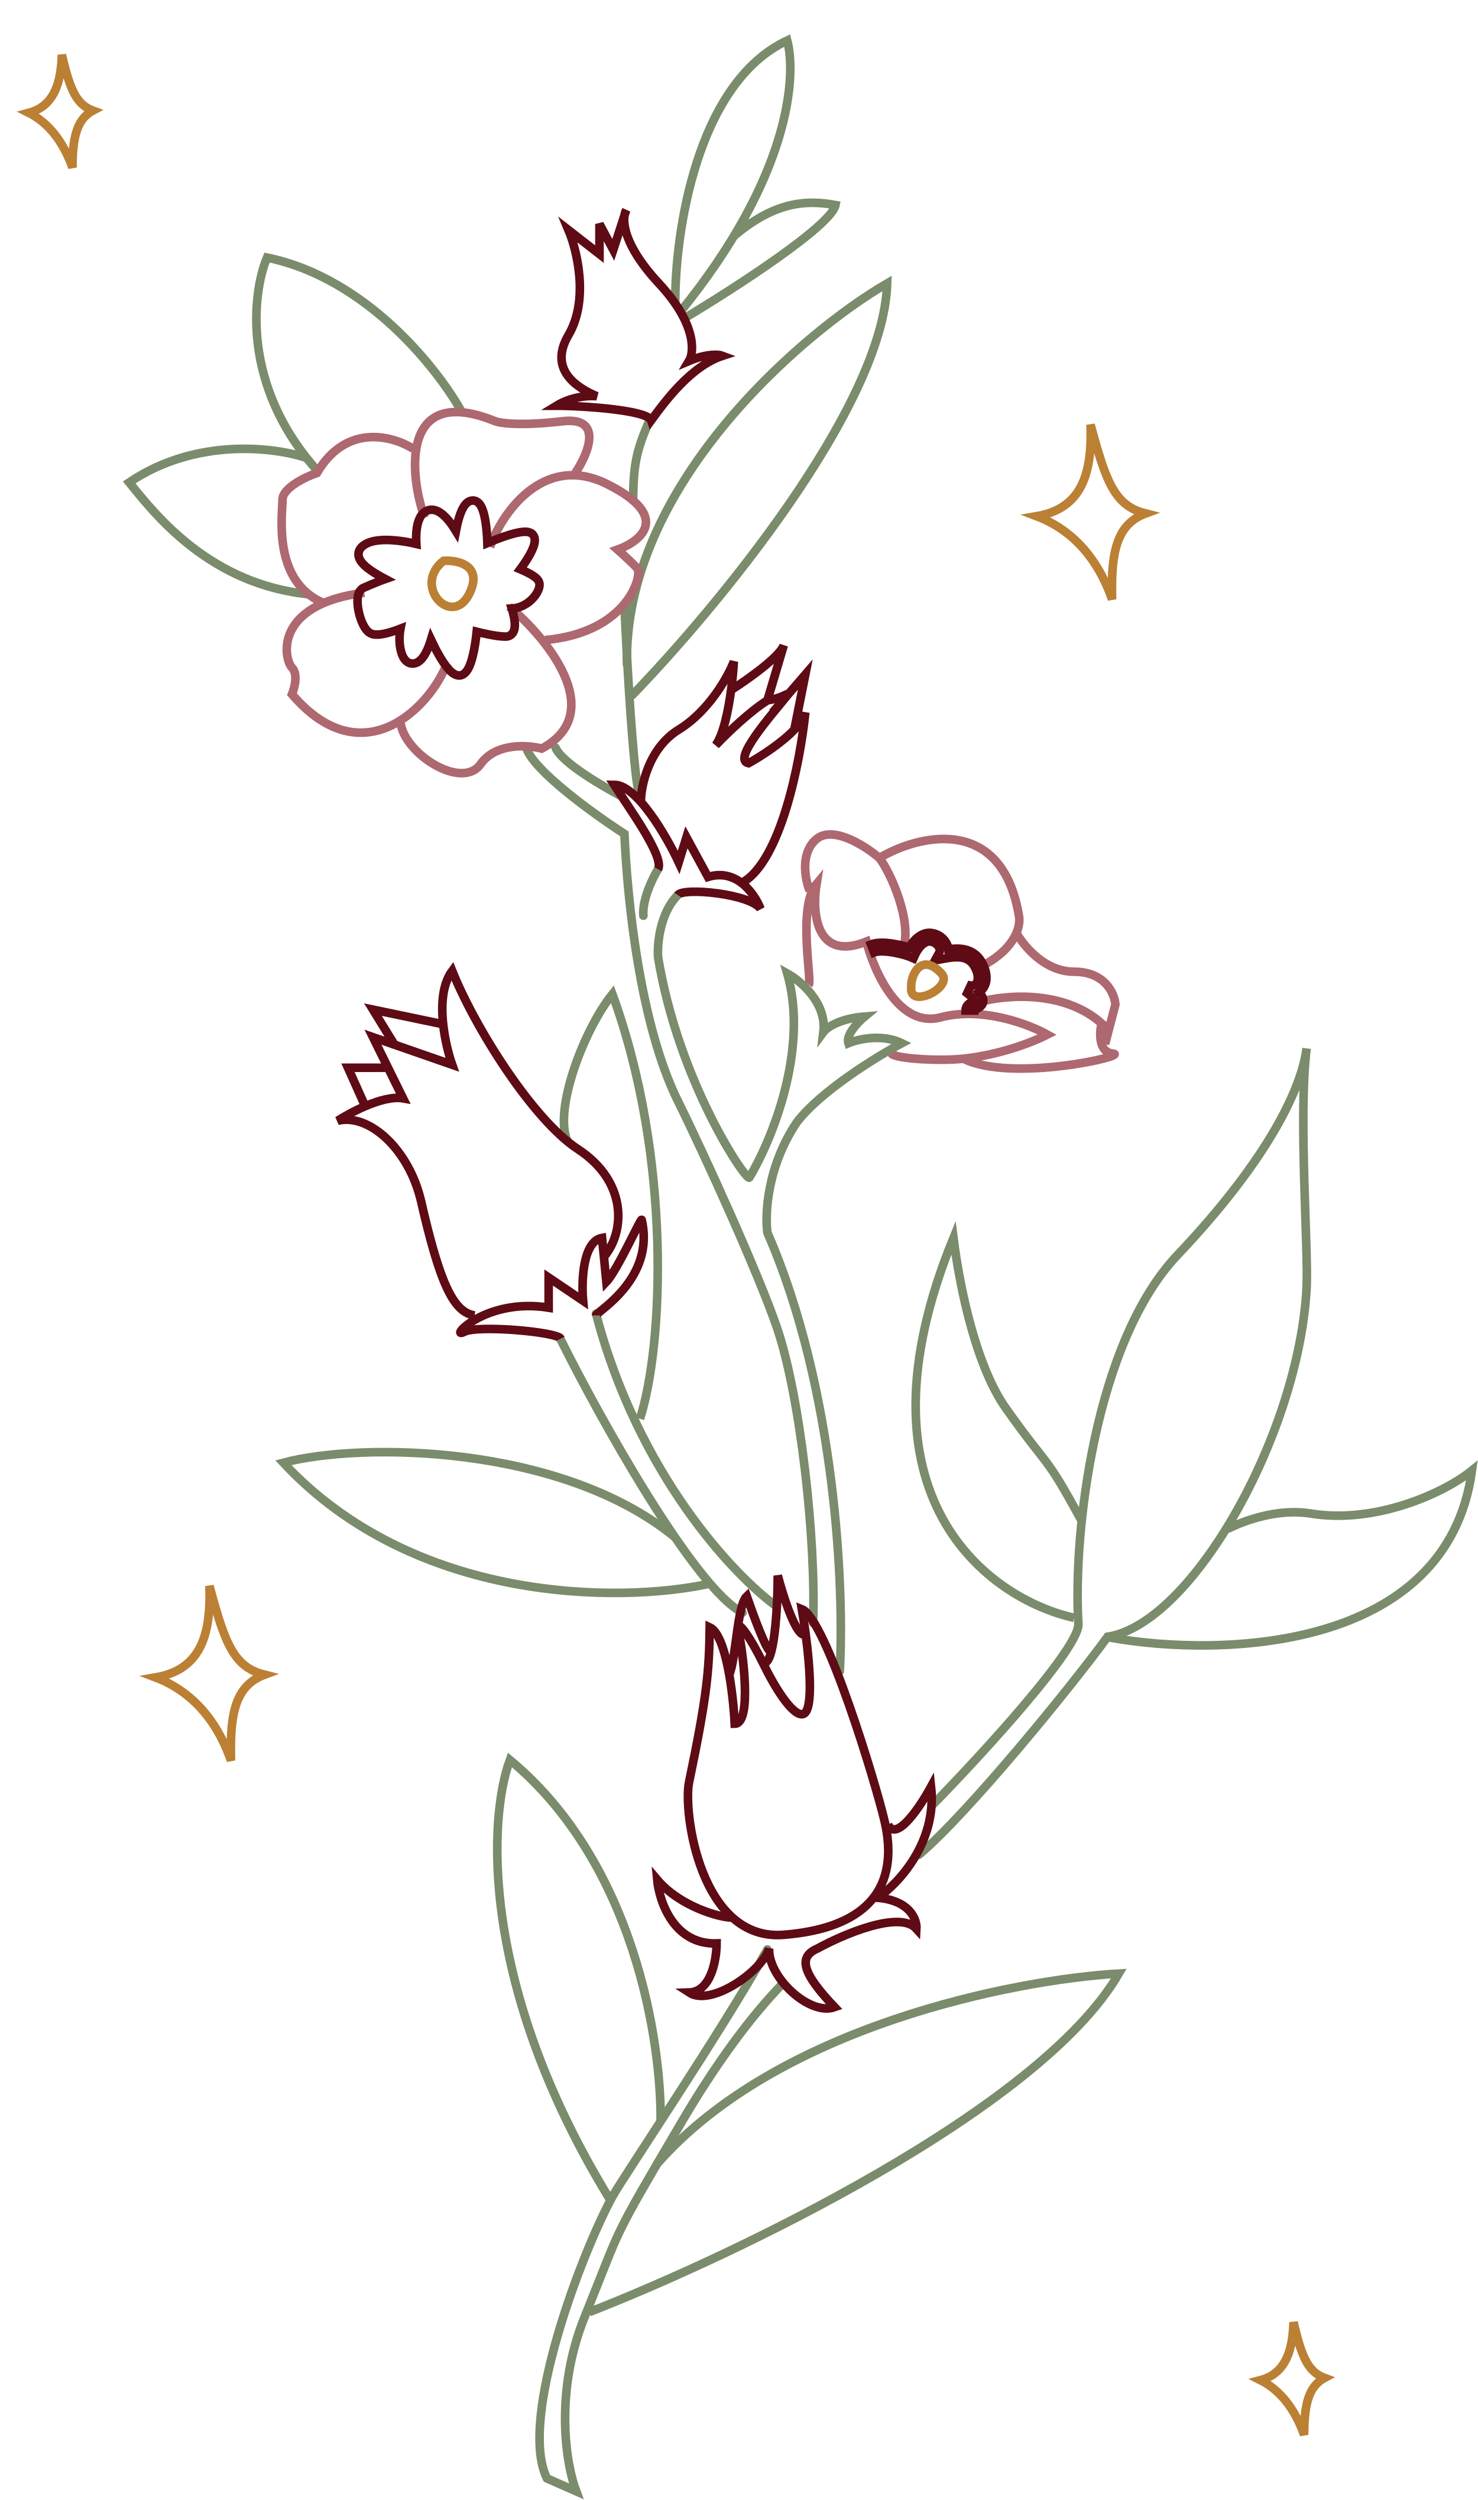 <svg width="858" height="1451" viewBox="0 0 858 1451" fill="none" xmlns="http://www.w3.org/2000/svg">
<path d="M410.5 919.5C360.333 930.167 240.9 931 164.5 849C208.833 837.167 325.1 838 391.5 892M371.5 823.5C385 781.667 390.3 672.6 355.5 577C339 597.5 321.1 644.5 329.5 662.5M366.5 404C414 355.167 513 236.5 515 164.5C465.5 193.167 361.2 282.9 364 386.5M398.5 184C426.333 167.333 482.6 131 485 119C467.5 115.833 449.566 117.243 426.066 137M392 176.5C391.667 135.833 404.2 48.3 457 23.5C462.333 43.833 459.3 101.9 394.5 181.5M178 265.82C161.167 259.986 114.6 253.2 75 280C90.333 299 122 339.4 180 345M268 239C254.667 215 213.4 161.5 155 149.5C146.333 170.333 140.1 224.3 184.5 273.5" stroke="#7A8C6B" stroke-width="5"/>
<path d="M342 1342C425.333 1309.5 603.5 1224.7 649.5 1145.5C589.167 1149 451 1176.1 381 1256.5M383.5 1230.5C383.833 1185.67 368.8 1081.9 296 1021.5C283.667 1054.83 278 1152.5 354 1276.5M644.5 950.5C708.5 962 840.1 958.7 854.5 853.5C838.667 866.333 798.851 884.68 761 878.5C736.5 874.5 712.5 887.5 712.5 887.5M623.5 939C574.5 928.167 491.9 868.9 553.5 718.5C557.5 750 567.168 793.737 584 817.5C609.5 853.5 606 842.5 627.5 882" stroke="#7A8C6B" stroke-width="5"/>
<path d="M454 1151.5C453 1153.5 429.1 1174.8 395.5 1232C353.5 1303.5 362 1289 339.5 1344.5C321.5 1388.9 328.667 1430.67 334.5 1446L317.5 1438.5C300.5 1404 338.5 1306 355.5 1275C361.973 1263.2 417.833 1180.83 445.5 1131.5M541.5 1047.5C570.5 1017.83 628 955.2 626 942C622.833 889.167 635.795 778.831 683.5 728.5C738 671 755.833 630.167 758.5 608.5C753.667 647.167 759.65 725.779 758.5 747.5C754 832.5 692 942.5 643 950C620.833 980.333 561.5 1052.9 533.5 1076.5M487.5 970C490.167 923.333 485.5 807.1 445.5 715.5C444 704.833 445.3 677.1 462.5 651.5C476.1 633.5 508.833 613.333 523.5 605.5C511.9 599.9 498 603.167 492.5 605.5C490.9 600.7 498.167 593.167 502 590C487.2 591.2 479.833 596.5 478 599C480 582.2 464.833 569.333 457 565C469.8 609.4 447.667 662.5 435 683.5C433.5 685.987 394 628.5 382 555.5C381.5 547.833 383.1 529.9 393.5 519.5M382 504.5C378.833 509.667 372.7 522.3 373.5 531.5M472 942C473.833 894.333 464.696 810.5 451 770.5C440.5 739.833 410.266 672.913 393.5 639C371.5 594.5 364.167 522.5 362.5 484C345.167 472.833 309.5 447.2 305.5 434M371 460.5C369.833 458.833 366.1 429.9 362.5 351.5M359.5 461.5C351.5 457.167 326.5 443.2 322.5 434M367.5 290.5C367.833 271 368.7 262.6 377.5 243M451 932.5C426.167 914.667 370.4 855.7 346 762.5M325 776.5C347.833 822.667 403.4 922 431 936" stroke="#7A8C6B" stroke-width="5" stroke-linecap="round"/>
<path d="M622.285 311.816C615.521 305.946 608.431 302.12 601.839 299.627C605.869 298.935 609.483 297.861 612.7 296.388C620.141 292.98 625.292 287.513 628.552 280.141C631.776 272.851 633.122 263.77 633.186 253.079C633.198 250.955 633.16 248.761 633.075 246.497C634.286 250.977 635.421 255.079 636.514 258.825C639.682 269.683 642.581 277.856 646.162 283.899C649.806 290.051 654.188 294.052 660.241 296.505C661.748 297.115 663.348 297.625 665.052 298.05C663.386 298.669 661.837 299.388 660.401 300.218C654.642 303.543 650.924 308.494 648.661 315.13C646.43 321.671 645.597 329.884 645.515 339.878C645.494 342.413 645.522 345.078 645.589 347.874C639.776 331.208 631.386 319.714 622.285 311.816Z" stroke="#BB8034" stroke-width="5"/>
<path d="M110.785 985.816C104.021 979.946 96.931 976.12 90.339 973.627C94.37 972.935 97.983 971.861 101.2 970.388C108.641 966.98 113.792 961.513 117.052 954.141C120.276 946.851 121.622 937.77 121.686 927.079C121.698 924.955 121.66 922.761 121.575 920.497C122.786 924.977 123.921 929.079 125.014 932.825C128.182 943.683 131.081 951.856 134.662 957.899C138.306 964.051 142.688 968.052 148.741 970.505C150.248 971.115 151.848 971.625 153.552 972.05C151.886 972.669 150.337 973.388 148.901 974.218C143.142 977.543 139.424 982.494 137.161 989.13C134.93 995.671 134.097 1003.88 134.015 1013.88C133.994 1016.41 134.022 1019.08 134.089 1021.87C128.276 1005.21 119.886 993.714 110.785 985.816Z" stroke="#BB8034" stroke-width="5"/>
<path d="M28.839 74.614C24.848 70.394 20.673 67.493 16.711 65.501C18.801 64.949 20.723 64.19 22.478 63.21C27.498 60.409 30.872 55.968 32.975 50.173C34.814 45.106 35.701 38.96 35.91 31.836C36.042 32.398 36.173 32.95 36.303 33.492C38.333 41.97 40.197 48.383 42.512 53.144C44.868 57.991 47.768 61.284 51.903 63.326C52.554 63.647 53.228 63.933 53.927 64.189C53.21 64.567 52.525 64.983 51.874 65.442C47.97 68.188 45.547 72.208 44.093 77.402C42.656 82.538 42.122 88.971 42.069 96.779C42.068 96.932 42.068 97.086 42.067 97.241C38.493 87.21 33.849 79.912 28.839 74.614Z" stroke="#BB8034" stroke-width="5"/>
<path d="M743.839 1390.61C739.848 1386.39 735.673 1383.49 731.711 1381.5C733.801 1380.95 735.723 1380.19 737.478 1379.21C742.498 1376.41 745.872 1371.97 747.975 1366.17C749.814 1361.11 750.701 1354.96 750.91 1347.84C751.042 1348.4 751.173 1348.95 751.303 1349.49C753.333 1357.97 755.198 1364.38 757.512 1369.14C759.868 1373.99 762.768 1377.28 766.903 1379.33C767.554 1379.65 768.228 1379.93 768.927 1380.19C768.21 1380.57 767.525 1380.98 766.874 1381.44C762.97 1384.19 760.547 1388.21 759.093 1393.4C757.655 1398.54 757.122 1404.97 757.069 1412.78C757.068 1412.93 757.067 1413.09 757.067 1413.24C753.493 1403.21 748.849 1395.91 743.839 1390.61Z" stroke="#BB8034" stroke-width="5"/>
<path d="M424.729 1113C417.896 1113 394.7 1106.6 381.5 1091C382.667 1103.67 391.2 1128.8 416 1128C416 1137.33 412.8 1156.1 400 1156.5C413 1165 442.5 1143.8 446.5 1131C445.667 1147.33 469.7 1170.2 484.5 1165C465.5 1145 463.3 1135.8 474.5 1131C489.667 1122.67 522.4 1108.7 532 1119.5C532.333 1114.17 528.3 1103.1 509.5 1101.5C521.333 1093.5 544.1 1069.4 540.5 1037C534.167 1048.67 520.3 1069.4 515.5 1059M467.697 948.5C466.99 943.164 466.216 938.157 465.5 934C479.5 939.5 508.5 1035.5 513.5 1057C518.5 1078.5 520.219 1117.74 455 1123C406.5 1126.91 396.455 1051.55 400 1034.5C410.5 984 411.667 970 412 944.5C421.6 948.9 425.667 983.667 426.5 1000.5C437 1000.5 430.847 956.812 429 948.5C426 935 437.296 953.702 442.768 965M467.697 948.5C470.448 969.262 472.183 995 465.5 995C459.553 995 449.915 979.76 442.768 965M467.697 948.5C462.716 951.7 454.824 927.167 451.5 914.5C451.43 932.667 449.585 968.2 442.768 965M423.33 972C427.33 963 427.833 931.863 433.5 926.5C436.924 936.333 445.583 960.5 447.764 958.5M325.5 777C323.5 773 277.1 769 269.5 773C260 778 281 753 318.5 759V741.5L338.5 755C337.5 743.667 338.3 720.5 349.5 718.5L350.579 729.5M346 763.5C346 761.5 380.5 742.5 372.5 708C372.152 706.5 358.5 737.167 352 744L350.579 729.5M275.5 763.5C263.167 761.667 255.38 744.905 244.5 697.5C237.5 667 214.167 646 196 650.5C199.66 648.136 205.581 644.796 212 642.058M350.579 729.5C362.909 715 364.36 685.87 335.5 667C309.5 650 275.833 596.833 262.5 563.5C256.774 571.208 256.04 583.21 257.259 594.5M257.259 594.5C258.255 603.716 260.552 612.457 262.5 618L229 606.348M257.259 594.5L216.5 586L229 606.348M229 606.348L216.5 602L225.25 619.75M225.25 619.75L234 637.5C227.924 636.415 219.612 638.813 212 642.058M225.25 619.75H202L212 642.058M393.5 519.5C396.5 515 435.5 518.7 441.5 527.5C439.83 523.104 436.109 516.751 430.5 512.492M382 504.5C386 497.5 364.667 468.333 356.5 455.5C369.7 455.5 387 485.5 394 500.5L398.5 486L411 509C418.938 506.543 425.476 508.677 430.5 512.492M372.069 465.5C371.903 456.833 376.4 434.3 394 423.5C411.6 412.7 422.667 392.667 426 384C425.77 388.199 425.258 394.134 424.406 400.5M430.5 512.492C453.3 500.485 464.667 441.495 467.5 413.5C466.774 416.645 464.384 420.082 461.126 423.5M424.406 400.5C422.791 412.579 419.953 426.213 415.5 432.5C423.119 424.614 435.262 412.978 445.5 406.5M424.406 400.5C433.604 394.667 452.6 381.3 455 374.5L445.5 406.5M445.5 406.5C453 405.396 456.257 402.896 458 402.5C447.167 415.833 424.9 441 434.5 443C441.476 439.163 453.611 431.384 461.126 423.5M448.5 413.5L467.5 391.5L461.126 423.5M330 133.5C335 145.333 342 174.1 330 194.5C318 214.9 335.5 225.333 346.5 230C342.333 229.5 332 230 323 235.5C338 235.5 376 238 378 244C386.167 232.833 401.1 212.5 419.5 206.5C417.333 205.667 410.4 205.1 400 209.5C403.167 204.167 404.1 187.7 382.5 164.5C360.9 141.3 360.833 126.5 363.5 122L356 145L348 130V147.5L330 133.5Z" stroke="#5E0B15" stroke-width="5"/>
<path d="M246.5 300.5C237.667 276 232.3 222.1 287.5 244.5C290.5 245.667 302.5 247.3 326.5 244.5C350.5 241.7 341.5 263.333 334 274.5M284.5 317.5C290.5 299.333 314.9 262.2 352.5 281C390.1 299.8 372.167 314.167 358.5 319C361.333 321.5 367.6 327.2 370 330C373 333.5 365 367 316.5 371.5M295.5 352C316.333 369.167 353.7 413.3 314.5 434.5C306.333 432.333 287.8 431.1 279 443.5C268 459 234 437 232.5 419M259.5 385C250 410.167 210.7 451 169.5 403C171 399.333 173.1 391.1 169.5 387.5C165 383 158 351 211.5 344M239.894 260.5C229.56 253.833 201.6 244.5 184 274.5C177.333 276.833 164 283.2 164 290C164 298.5 157.897 337.5 187.897 350M469.5 571.5C471.5 569 462.8 526.2 474 513C471.333 529.167 473.4 558.5 503 546.5C507.333 563.833 522 596.9 546 590.5C570 584.1 597.333 594.5 608 600.5C598.295 605.451 579.824 612.285 559.298 614.5M517.5 611.5C519.5 614.5 545.278 616.013 559.298 614.5M470 517C467.333 510.333 464.4 495 474 487C483.6 479 502.333 491 510.5 498M510.5 498C517.167 506.667 529.3 534.4 524.5 550M510.5 498C532 485 581.5 471.9 591.5 531.5C592.667 536.833 590.1 550.1 570.5 560.5M590.059 541.5C593.226 547.333 605.5 564 623.5 564C641.5 564 647 576.667 647.5 583L641.5 606M569 581.5C583.333 577.5 617.5 574.4 639.5 594C638.167 599.5 637.6 610.7 646 611.5C656.5 612.5 587.097 628.5 559.298 614.5" stroke="#AE6870" stroke-width="5"/>
<path d="M528.015 555.298L530.272 556.265L531.28 554.026C531.932 552.576 533.243 550.408 534.956 548.742C536.696 547.049 538.457 546.234 540.146 546.475C542.214 546.77 543.85 547.938 544.773 549.316C545.724 550.736 545.731 552.023 545.305 552.803L542.794 557.406L547.952 556.459C552.036 555.709 555.744 555.259 558.889 555.932C561.821 556.56 564.384 558.188 566.245 562.079C568.207 566.182 567.796 568.904 566.979 570.335C566.149 571.79 564.737 572.315 563.524 572.055L561.448 576.46C564.166 578.612 565.292 579.915 565.693 580.607C565.523 580.721 565.291 580.858 564.963 581.038C564.879 581.084 564.786 581.134 564.686 581.188C564.292 581.4 563.795 581.669 563.35 581.95C562.253 582.645 560.5 584.015 560.5 586.5H565.5C565.5 586.499 565.5 586.508 565.497 586.525C565.494 586.542 565.489 586.56 565.483 586.578C565.469 586.617 565.456 586.629 565.471 586.61C565.518 586.549 565.66 586.406 566.025 586.175C566.308 585.995 566.597 585.839 566.962 585.642C567.086 585.575 567.22 585.503 567.365 585.423C567.862 585.151 568.521 584.778 569.1 584.296C569.693 583.802 570.381 583.047 570.684 581.949C570.997 580.812 570.791 579.697 570.332 578.702C569.927 577.824 569.261 576.907 568.339 575.923C569.533 575.189 570.567 574.136 571.321 572.815C573.187 569.546 573.193 565.018 570.755 559.921C568.216 554.612 564.362 551.99 559.936 551.043C556.892 550.391 553.651 550.55 550.548 550.971C550.405 549.38 549.8 547.838 548.927 546.534C547.25 544.028 544.386 542.03 540.854 541.525C536.943 540.966 533.704 542.984 531.469 545.158C529.939 546.647 528.693 548.38 527.785 549.928C525.783 549.303 522.868 548.536 519.755 547.977C517.413 547.556 514.881 547.238 512.473 547.196C510.102 547.154 507.66 547.375 505.603 548.167L507.397 552.833C508.59 552.375 510.294 552.158 512.386 552.195C514.442 552.231 516.692 552.507 518.87 552.898C523.275 553.69 527.078 554.896 528.015 555.298ZM274.5 290.5C271.889 290.5 270.161 292.535 269.134 294.207C268.008 296.04 267.099 298.44 266.366 300.914C265.678 303.234 265.105 305.754 264.646 308.181C263.497 306.293 262.205 304.379 260.83 302.654C259.254 300.677 257.472 298.825 255.57 297.562C253.687 296.312 251.338 295.422 248.856 296.084C246.475 296.719 244.889 298.431 243.869 300.327C242.86 302.201 242.287 304.455 241.964 306.678C241.527 309.676 241.507 312.909 241.674 315.686C237.695 314.747 232.67 313.849 227.749 313.53C224.488 313.319 221.186 313.356 218.225 313.842C215.301 314.322 212.454 315.281 210.354 317.119C208.914 318.379 208.059 319.985 208.1 321.839C208.138 323.559 208.944 325.074 209.876 326.288C211.723 328.694 214.852 330.926 217.812 332.753C219.805 333.982 221.864 335.112 223.651 336.062C222.685 336.401 221.675 336.777 220.662 337.168C217.043 338.564 213.25 340.209 210.985 341.215C209.685 341.793 208.89 342.867 208.419 343.906C207.951 344.938 207.716 346.115 207.612 347.276C207.402 349.605 207.679 352.37 208.242 355.02C208.808 357.683 209.698 360.394 210.822 362.625C211.384 363.74 212.034 364.794 212.775 365.673C213.499 366.534 214.425 367.362 215.572 367.821C217.184 368.466 219.152 368.426 220.923 368.202C222.783 367.967 224.834 367.47 226.841 366.87C228.753 366.299 230.686 365.615 232.466 364.925C231.781 368.496 231.764 372.37 232.281 375.64C232.683 378.186 233.455 380.692 234.753 382.493C235.417 383.413 236.305 384.27 237.471 384.761C238.688 385.274 240.004 385.301 241.291 384.872C243.241 384.222 244.728 382.672 245.838 381.088C246.983 379.454 247.948 377.464 248.749 375.447C249.29 374.085 249.772 372.668 250.194 371.274C251.586 374.236 253.196 377.42 254.882 380.357C256.443 383.077 258.11 385.66 259.768 387.67C260.597 388.676 261.466 389.59 262.36 390.315C263.234 391.024 264.271 391.667 265.438 391.936C268.494 392.641 270.517 390.297 271.578 388.509C272.754 386.529 273.661 383.819 274.374 381C275.531 376.424 276.3 371.036 276.734 366.678C278.605 367.15 280.832 367.672 283.113 368.137C286.708 368.87 290.629 369.5 293.5 369.5C294.614 369.5 295.687 369.196 296.593 368.508C297.478 367.837 298.018 366.941 298.343 366.062C298.962 364.388 298.949 362.366 298.747 360.538C298.485 358.161 297.832 355.541 297.104 353.216C301.777 352.949 305.675 350.754 308.399 348.198C310.135 346.567 311.476 344.72 312.289 342.98C312.694 342.111 313 341.202 313.127 340.311C313.248 339.453 313.236 338.381 312.736 337.382C312.139 336.187 310.981 335.233 309.998 334.539C308.92 333.778 307.623 333.042 306.311 332.373C304.895 331.651 303.395 330.973 302.014 330.393C303.804 327.986 305.803 325.061 307.391 322.238C308.506 320.256 309.486 318.208 310.017 316.361C310.283 315.436 310.467 314.458 310.451 313.504C310.436 312.547 310.214 311.452 309.5 310.5C308.65 309.367 307.389 308.938 306.403 308.768C305.38 308.592 304.244 308.621 303.123 308.743C300.866 308.989 298.137 309.675 295.359 310.537C291.192 311.831 286.655 313.603 282.934 315.192C282.802 311.226 282.457 306.495 281.766 302.34C281.305 299.563 280.663 296.876 279.745 294.823C279.286 293.799 278.695 292.783 277.901 291.992C277.077 291.169 275.932 290.5 274.5 290.5Z" stroke="#5E0B15" stroke-width="5"/>
<path d="M257.5 325.5C265.833 325 280.5 328.1 272.5 344.5C262.5 365 239 340 257.5 325.5Z" stroke="#BB8034" stroke-width="5"/>
<path d="M529 573C528.5 566.667 534.488 552.187 546.5 565C554 573 527.5 586 529 573Z" stroke="#BB8034" stroke-width="5"/>
</svg>
